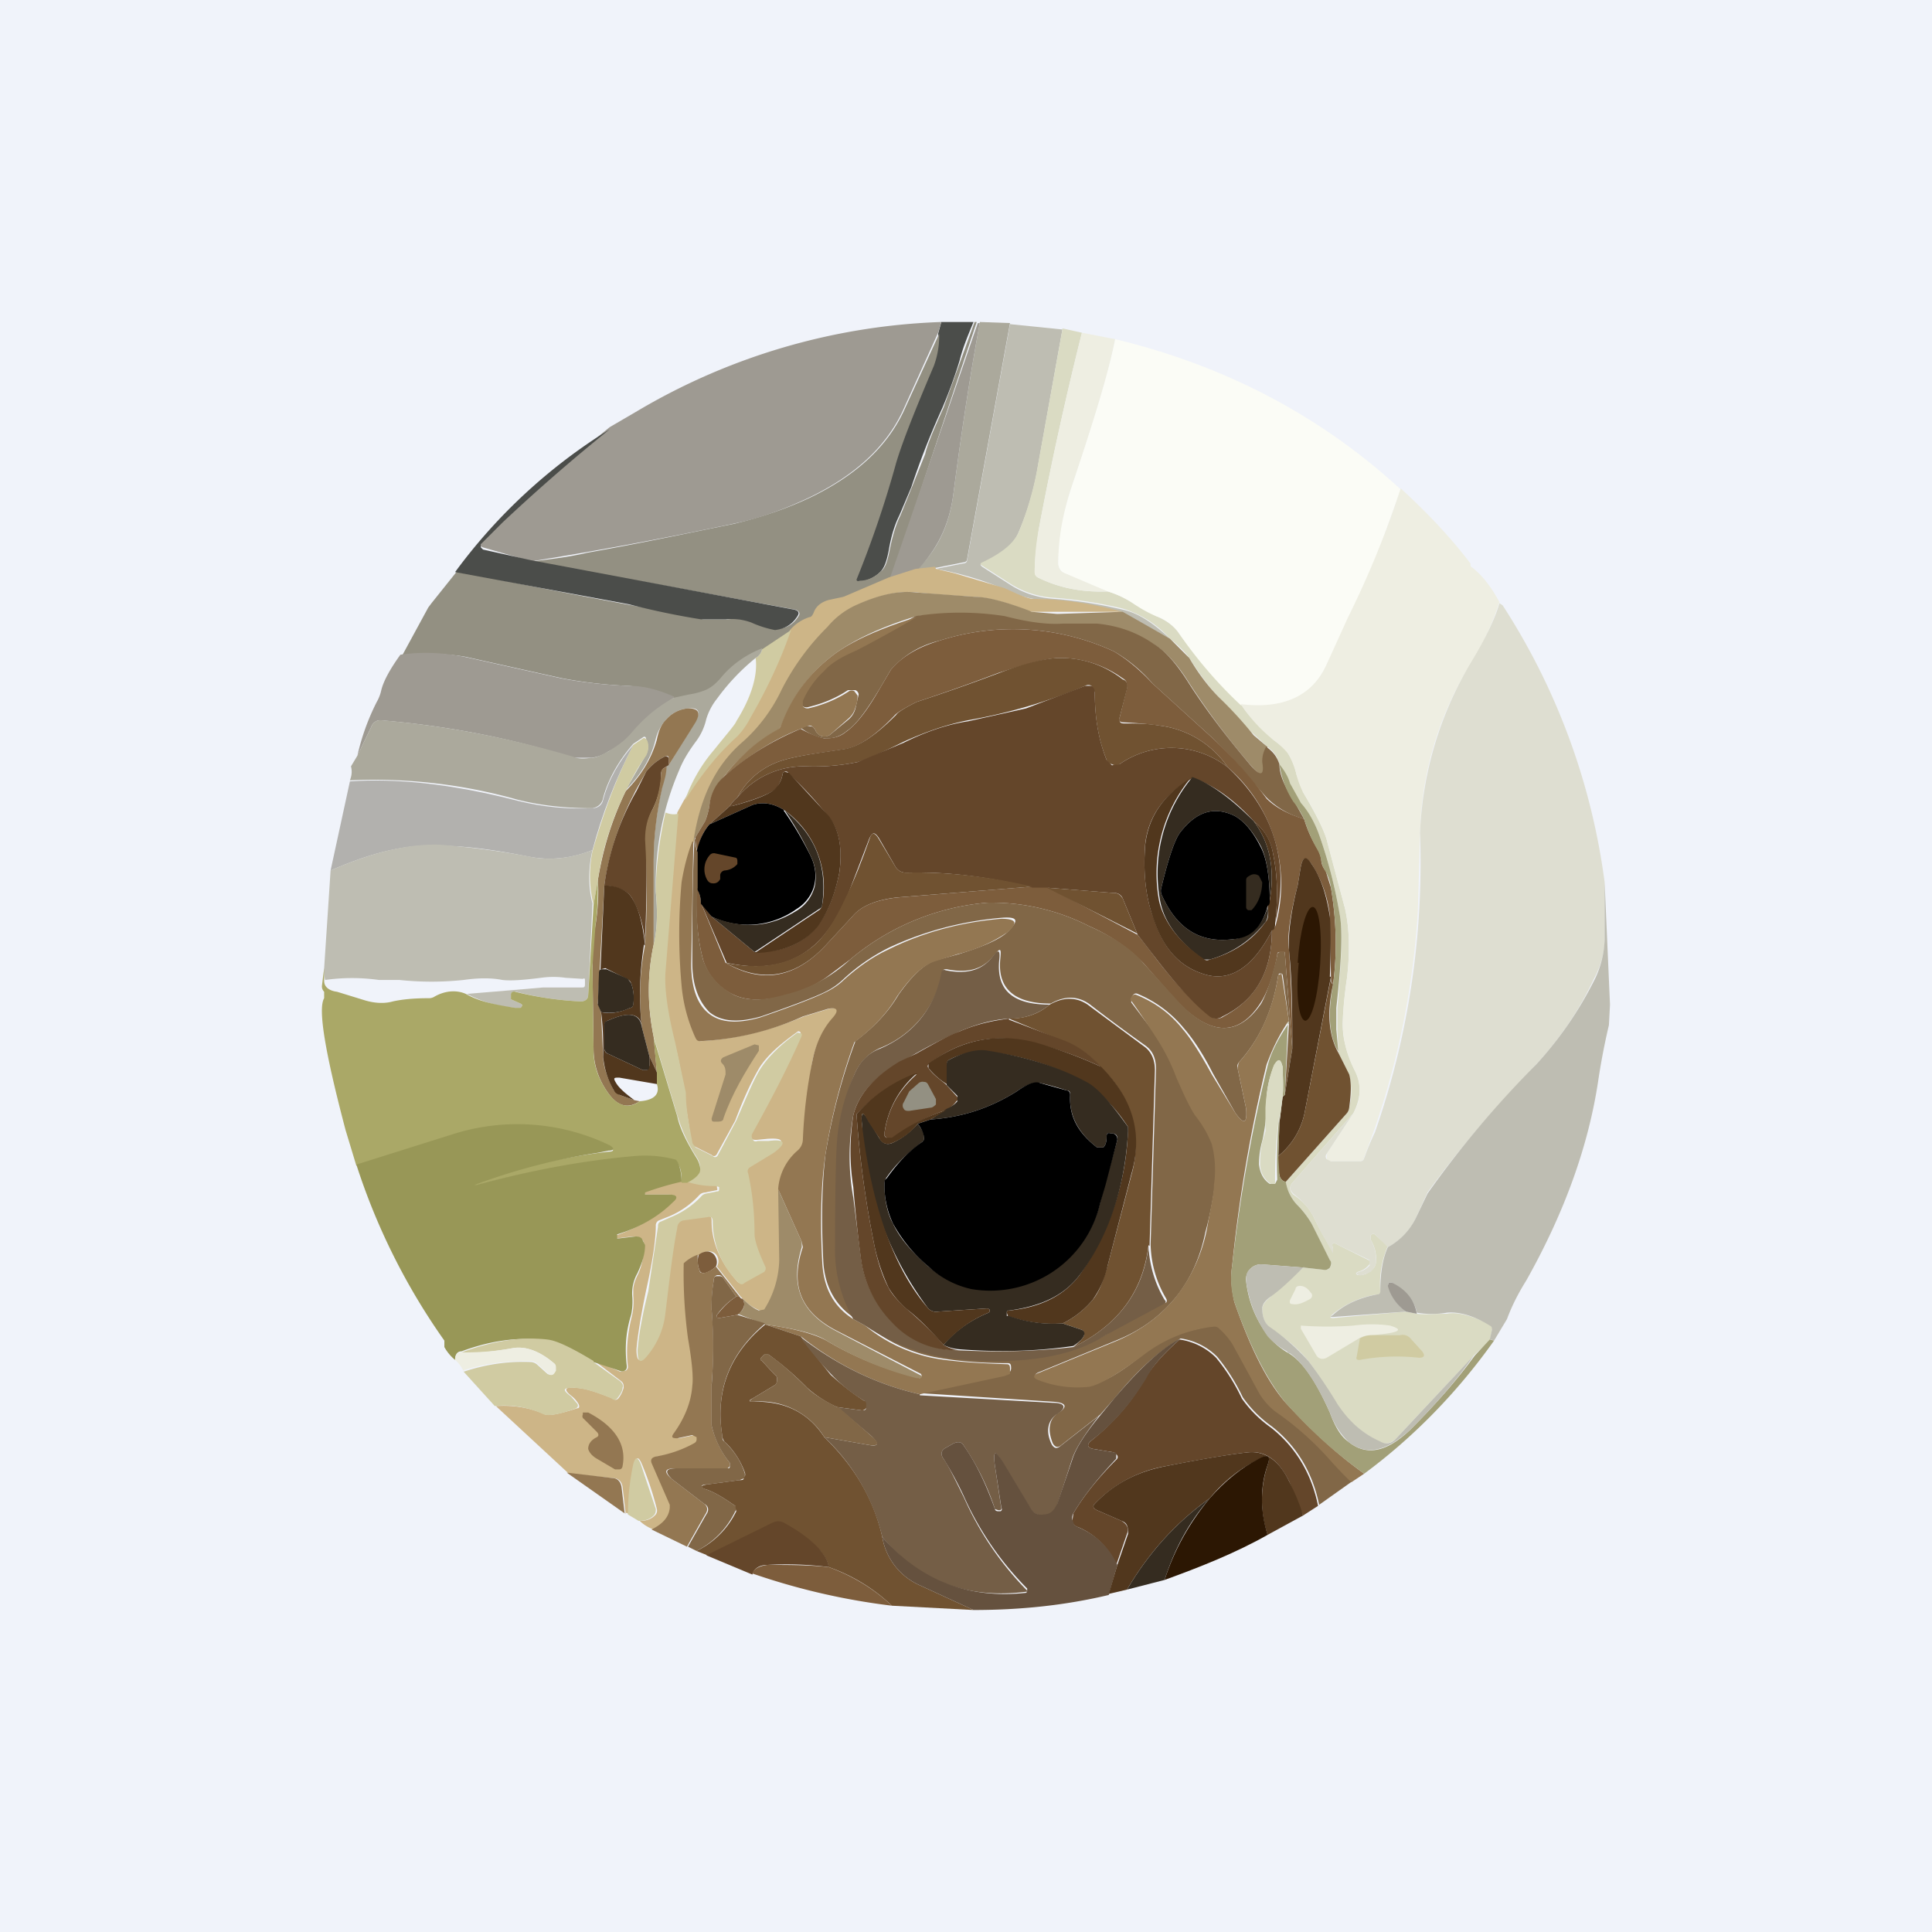 <!-- by TradingView --><svg width="18" height="18" viewBox="0 0 18 18" xmlns="http://www.w3.org/2000/svg"><path fill="#F0F3FA" d="M0 0h18v18H0z"/><path d="M9.07 3c-.05.12-.1.24-.13.36-.03.1-.08.25-.16.44a7.44 7.44 0 0 0-.29.74l-.11.26c-.05.1-.08.21-.1.33-.02.1-.04.16-.08.2a.32.32 0 0 1-.2.09c-.02 0-.03 0-.03-.02v-.03c.15-.37.27-.72.37-1.06.06-.2.18-.5.35-.9a.8.8 0 0 0 .05-.3L8.77 3h.3Z" fill="#4B4D4A"/><path d="m9.41 3.01-.4 2.2c0 .02-.02.03-.04.03l-.25.05-.18.02c.19-.18.3-.41.34-.69.07-.54.15-1.08.25-1.62l.28.01Z" fill="#ABA99C"/><path d="m8.77 3-.03.1-.33.73c-.16.34-.45.6-.86.8-.23.11-.47.2-.72.25a39.4 39.4 0 0 1-1.88.35L4.5 5.1l-.02-.01v-.03l.2-.2a17.03 17.03 0 0 1 1-.88l.24-.14A5.95 5.95 0 0 1 8.77 3Z" fill="#9E9A92"/><path d="M9.1 3 8.3 5.4a4.73 4.73 0 0 1-.56.2.18.18 0 0 0-.14.12c0 .02-.02.03-.04.04a.4.4 0 0 0-.18.11l-.27.18a.93.93 0 0 0-.38.27c-.05.06-.1.1-.15.12a.65.65 0 0 1-.15.04c-.06 0-.1.02-.14.03a1.1 1.1 0 0 0-.44-.12 4.27 4.27 0 0 1-.61-.07l-.9-.2a1.72 1.72 0 0 0-.6 0l.25-.46.03-.04.24-.3a68.4 68.4 0 0 0 1.96.38l.33.07h.23c.09-.01.17 0 .24.03l.2.06c.1 0 .17-.04.22-.12.02-.03 0-.05-.03-.06l-2.45-.45c.17-.02.34-.04.51-.08.56-.1 1.02-.2 1.37-.27.25-.06.49-.14.72-.25.41-.2.7-.46.86-.8l.33-.72a.8.8 0 0 1-.05.3c-.17.4-.29.7-.35.9a9.82 9.82 0 0 1-.37 1.09c0 .01.01.02.03.01.07 0 .14-.03.2-.09.04-.03.06-.1.08-.2.02-.1.05-.22.1-.32a90.11 90.11 0 0 0 .23-.57c.02-.09.08-.23.17-.43l.16-.44.13-.36h.04Z" fill="#939082"/><path d="M9.13 3c-.1.54-.18 1.08-.25 1.62-.04.28-.15.5-.34.7l-.25.07.82-2.38h.02Z" fill="#9E9A92"/><path d="M9.9 3.06 9.66 4.4c-.04.21-.1.4-.17.56-.05.12-.17.21-.34.3-.02 0-.02 0 0 .02l.25.16c.12.08.26.13.43.14a4 4 0 0 1 .63.1c.14.03.28.12.44.27l-.44-.24a3.75 3.75 0 0 0-.83-.13.97.97 0 0 1-.27-.09 3.02 3.02 0 0 0-.64-.19l.25-.05c.02 0 .04-.01.04-.03l.4-2.2.49.05Z" fill="#BEBDB2"/><path d="M10.08 3.1c-.13.52-.27 1.13-.4 1.82-.02.15-.04.29-.04.41 0 .02.01.04.03.05.2.1.42.14.65.13a.9.9 0 0 1 .25.12l.2.11c.1.04.16.09.2.14.2.27.4.5.6.69.02.04.07.1.15.18l.14.14c.08.06.13.1.14.13.03.04.06.11.08.2l.06.16c.13.22.21.38.23.48l.16.6c.04.17.05.39.02.65-.03.2-.04.36-.04.44 0 .12.03.25.11.42.07.13.06.26-.01.4l-.56.64c-.04.04-.04.08 0 .12.09.06.15.13.19.21a2.65 2.65 0 0 0 .18.32v-.03c-.02-.05 0-.06.05-.03l.28.14c.02 0 .02.03 0 .05a.2.2 0 0 1-.1.06c-.02.01-.02.02 0 .03.04 0 .07 0 .12-.04.03-.02.05-.05.05-.09a.34.34 0 0 0-.05-.2v-.04c.02-.02.03-.02.05 0l.11.1a.89.89 0 0 0-.07.42c0 .02 0 .03-.03.03a.86.86 0 0 0-.42.19c-.02.02-.02.03.01.03l.68-.06.1.02c.07.01.16 0 .28 0 .1-.02.24.02.4.1.02.02.03.03.02.05l-.02.1-.15.14-.73.78c-.05.04-.1.05-.15.02a.97.97 0 0 1-.4-.35 4.56 4.56 0 0 0-.26-.4c-.1-.12-.22-.22-.35-.3-.05-.04-.08-.1-.08-.18 0-.04.02-.07.08-.12l.3-.27.2.02c.02 0 .04 0 .05-.02a.06.06 0 0 0 0-.07 6.51 6.51 0 0 1-.17-.34.9.9 0 0 0-.14-.18.4.4 0 0 1-.1-.21l.57-.64a.1.1 0 0 0 .02-.05.61.61 0 0 0 0-.3l-.1-.21-.01-.21v-.21c.04-.44.05-.73.02-.88-.05-.29-.12-.54-.2-.76a1.1 1.1 0 0 0-.16-.27.78.78 0 0 1-.1-.18.75.75 0 0 0-.1-.18.27.27 0 0 0-.11-.16 6.1 6.1 0 0 0-.22-.2 3.81 3.81 0 0 0-.23-.26c-.08-.08-.17-.2-.28-.37-.02-.03-.08-.1-.18-.18a.98.98 0 0 0-.44-.28 4 4 0 0 0-.63-.1.85.85 0 0 1-.43-.14l-.25-.16c-.02-.01-.02-.02 0-.03.17-.08.29-.17.34-.28.07-.17.13-.36.17-.57l.24-1.33.18.04Z" fill="#DADBC3"/><path d="M10.39 3.16c-.06.31-.2.77-.4 1.36-.08.23-.12.47-.13.71 0 .06.02.1.07.11l.4.17c-.24.01-.46-.03-.66-.13a.05.05 0 0 1-.03-.05c0-.12.01-.26.04-.41.13-.69.27-1.3.4-1.82l.31.06Z" fill="#EEEEE2"/><path d="m13.05 4.56-.18.5a8.89 8.89 0 0 1-.51 1.13c-.13.3-.4.42-.8.38a4.1 4.1 0 0 1-.59-.69.45.45 0 0 0-.2-.14 1.12 1.12 0 0 1-.2-.11.9.9 0 0 0-.25-.12l-.4-.17a.1.1 0 0 1-.06-.1c0-.25.05-.48.13-.72.2-.6.34-1.05.4-1.36 1 .24 1.9.7 2.66 1.4Z" fill="#FBFCF6"/><path d="M5.68 4a17.03 17.03 0 0 0-1 .87l-.2.2v.03l.02.02.45.1 2.45.46c.04.01.05.03.03.06-.05.08-.12.12-.21.13A.97.97 0 0 1 7 5.8a.53.53 0 0 0-.24-.03h-.23a7.16 7.16 0 0 1-.67-.14l-1.62-.3A5.13 5.13 0 0 1 5.68 4Z" fill="#4B4D4A"/><path d="M13.7 5.25c0 .02 0 .03.02.04.1.08.18.19.25.32a2.71 2.71 0 0 1-.32.66 3.13 3.13 0 0 0-.42 1.5l-.02.71a7.61 7.61 0 0 1-.5 2.3c0 .03-.03.04-.05.04h-.26c-.02 0-.03 0-.04-.02v-.05l.25-.38a.41.41 0 0 0 .01-.4.96.96 0 0 1-.11-.42c0-.08.01-.23.04-.44.03-.26.02-.48-.02-.65l-.16-.6c-.02-.1-.1-.26-.23-.48a.76.76 0 0 1-.06-.16.76.76 0 0 0-.08-.2.78.78 0 0 0-.14-.13 1.42 1.42 0 0 1-.3-.33c.4.05.67-.08.8-.37l.2-.44a8.9 8.9 0 0 0 .49-1.2c.24.22.46.45.65.7Z" fill="#EEEEE2"/><path d="m8.72 5.3.17.04.47.14c.13.06.22.1.27.1.29 0 .57.05.83.12a935.56 935.56 0 0 1-.85 0H9.6c-.22-.09-.39-.13-.51-.14a9.5 9.5 0 0 1-.54-.04c-.16-.02-.35.02-.57.12a.75.75 0 0 0-.26.2l-.1.11c-.15.18-.27.35-.33.48a1.5 1.5 0 0 1-.37.5c-.24.2-.4.5-.45.9-.06.14-.1.27-.1.39-.03.3-.03.62 0 .97 0 .16.05.32.12.48 0 .02.02.03.04.03.33-.02.65-.1.96-.23l.23-.07c.09-.02.1 0 .05.08a.87.87 0 0 0-.2.4c-.04.24-.07.49-.08.73 0 .05-.02.08-.05.11-.1.1-.17.21-.18.36.01.3.02.53.01.66 0 .16-.05.3-.14.46-.01.01-.03.02-.05.01a.44.44 0 0 1-.15-.1l-.03-.03-.22-.28a.1.1 0 0 0 0-.1.08.08 0 0 0-.08-.04.14.14 0 0 0-.08.03.38.38 0 0 0-.13.08 4.49 4.49 0 0 0 .04.7c.04.23.05.38.04.44a.86.86 0 0 1-.17.44c-.03.04-.02.05.03.05l.14-.03c.02 0 .03 0 .03.02v.02c0 .02 0 .03-.02.04-.11.06-.23.1-.35.12-.04 0-.05.03-.04.06l.17.4v.02c-.01.09-.07.15-.17.2a.37.37 0 0 1-.13-.08c.07 0 .11-.02.14-.05a.06.06 0 0 0 .02-.06 2.9 2.9 0 0 0-.14-.42c-.03-.07-.05-.07-.07 0-.03.14-.05.3-.05.47-.02-.02-.03-.02-.03 0l-.03-.26c-.01-.05-.04-.08-.1-.08l-.4-.04-.68-.63c.15-.01.3.01.44.07.05.03.16 0 .32-.05.02 0 .02-.02.01-.04a.27.27 0 0 0-.06-.07c-.08-.06-.07-.09.02-.08.1 0 .21.04.36.1.02.02.04.01.05 0a.26.26 0 0 0 .05-.1c0-.03 0-.04-.02-.06l-.25-.19.24.1.05-.01a.04.04 0 0 0 .02-.04c-.02-.17 0-.32.04-.48a.6.6 0 0 0 .01-.18v-.05c0-.05.02-.1.05-.16A.65.65 0 0 0 6 11.6c0-.02 0-.04-.03-.06a.08.08 0 0 0-.06-.02 1.97 1.97 0 0 0-.17.02v-.03c.2-.07.38-.17.52-.31.05-.04.04-.07-.03-.07h-.22L6 11.1l.02-.02.32-.08h.05c.1.03.18.04.27.04l.02.01v.02c.01.01 0 .02-.01.02l-.1.02a.08.08 0 0 0-.06.03.8.8 0 0 1-.27.19l-.1.04a.05.05 0 0 0-.03.05c0 .13-.03.33-.09.6-.05.24-.08.43-.09.55 0 .12.03.13.1.04.09-.1.14-.24.16-.4l.1-.78c.01-.04.04-.06.07-.07l.22-.03c.04 0 .05 0 .05.05 0 .19.08.38.24.56.02.02.04.02.06 0l.18-.1c.02 0 .02-.03.01-.05a.87.87 0 0 1-.1-.3c0-.2-.02-.4-.07-.57 0-.02 0-.04.02-.05l.23-.14c.12-.1.1-.13-.05-.12l-.1.01c-.03 0-.04 0-.05-.02a.05.05 0 0 1 0-.05 9.35 9.35 0 0 0 .46-.93c-.01-.01-.02-.02-.04 0-.14.1-.26.2-.34.32-.06.1-.14.26-.23.5l-.17.31c-.01.02-.03.03-.05.01l-.16-.08a.07.07 0 0 1-.03-.05l-.07-.46a3.3 3.3 0 0 0-.09-.47c-.07-.28-.1-.5-.1-.65l.13-1.48.06-.11c.14-.23.3-.43.49-.61a6.25 6.25 0 0 0 .5-.98.4.4 0 0 1 .18-.12c.02 0 .03-.02.04-.04.02-.06.07-.1.14-.12l.14-.03.42-.18.25-.08.18-.02Z" fill="#CDB587"/><path d="m10.46 5.7.44.25.18.18c.1.17.2.29.28.37a3.81 3.81 0 0 1 .32.35l.13.11a.32.32 0 0 0-.04.15c.02.12-.01.14-.1.04a7.12 7.12 0 0 1-.6-.8c-.1-.16-.21-.28-.31-.34a1.24 1.24 0 0 0-.85-.18 2.11 2.11 0 0 1-.63-.09c-.15-.03-.4-.03-.74 0-.33.1-.58.22-.76.35-.23.17-.4.4-.5.67l-.03.04c-.2.11-.37.26-.51.44a.48.48 0 0 0-.13.26.66.66 0 0 1-.04.15l-.09.15-.02.04c.06-.4.2-.7.45-.92.15-.13.28-.3.37-.49a2.27 2.27 0 0 1 .43-.59.75.75 0 0 1 .26-.2c.22-.1.4-.14.57-.12l.54.04c.12 0 .3.05.51.13l.02.01.24.02.61-.02Z" fill="#9E8B69"/><path d="m13.97 5.62.03.02a6.23 6.23 0 0 1 .95 2.58v.53c0 .13-.04.26-.1.37-.14.3-.32.56-.54.8a125.55 125.55 0 0 0-.36.39 9.4 9.4 0 0 0-.65.8l-.11.24a.58.58 0 0 1-.26.27l-.11-.11c-.02-.02-.03-.02-.05 0v.04c.03.05.05.11.05.2 0 .04-.02.07-.05.1-.05.02-.09.04-.11.03-.03-.01-.03-.02 0-.03a.2.2 0 0 0 .1-.06v-.05l-.29-.14c-.05-.03-.07-.02-.05.03v.03c0 .02 0 .02-.01 0l-.09-.16a2.65 2.65 0 0 1-.08-.16.66.66 0 0 0-.18-.21c-.05-.04-.05-.08-.01-.12l.56-.64-.25.38a.04.04 0 0 0 0 .05l.04.02h.26c.02 0 .04 0 .05-.03a2.46 2.46 0 0 1 .1-.24 7.61 7.61 0 0 0 .42-2.79 3.36 3.36 0 0 1 .47-1.58c.14-.23.23-.42.27-.56Z" fill="#DEDED1"/><path d="M11.8 6.96c.07.05.1.1.12.16 0 .1.05.21.14.35l.09.16a.77.77 0 0 1-.35-.2l-.15-.17a4.08 4.08 0 0 0-.36-.39l-.55-.5a1.4 1.4 0 0 0-.36-.3 2.24 2.24 0 0 0-1.63-.1.86.86 0 0 0-.45.27l-.1.17c-.12.2-.22.34-.31.4a.29.29 0 0 1-.21.07.51.51 0 0 1-.22-.1l.05-.02.06.01a.1.1 0 0 1 .03.04c.01.02.03.04.06.05.03 0 .06 0 .08-.02l.17-.14a.2.2 0 0 0 .06-.1L8 6.47a.05.05 0 0 0-.03-.04H7.9c-.12.08-.25.13-.38.16-.02 0-.03 0-.05-.02a.05.05 0 0 1 0-.05.83.83 0 0 1 .2-.28c.06-.07.16-.13.3-.2a11.87 11.87 0 0 0 .56-.3 2.71 2.71 0 0 1 .83 0c.23.06.41.08.54.07h.32c.2.02.37.08.53.19.1.06.2.17.31.34.17.27.38.54.6.8.09.1.12.08.1-.04 0-.03 0-.08.04-.15Z" fill="#816747"/><path d="M8.54 5.75a11.9 11.9 0 0 1-.56.31c-.14.06-.24.12-.3.19a.83.83 0 0 0-.2.28v.05c.02.02.03.02.05.02.13-.03.26-.08.38-.16a.05.05 0 0 1 .05 0l.03.04c0 .02 0 .06-.02.11a.2.2 0 0 1-.06.1l-.17.15a.09.09 0 0 1-.08.02.09.09 0 0 1-.06-.05.1.1 0 0 0-.03-.04.05.05 0 0 0-.06 0l-.05.02c-.26.1-.5.26-.72.45.14-.18.3-.33.5-.44a.08.08 0 0 0 .04-.05c.1-.27.27-.49.5-.66.18-.13.44-.24.76-.34Z" fill="#937752"/><path d="M12.15 7.63c.03.1.07.19.12.27a.3.3 0 0 1 .04.11c0 .04.02.08.04.1l.05.16c.05.3.06.6.02.9-.01-.01-.02-.03-.02-.07l-.01-.57a1.12 1.12 0 0 0-.17-.48c-.05-.07-.08-.07-.1.02l-.03.18c-.07.27-.1.48-.08.6.02.31.03.61.03.92l-.07-.9h-.04c-.02 0-.03 0-.03.03-.04.21-.1.36-.16.45-.21.32-.48.3-.8-.05l-.29-.33a1.6 1.6 0 0 0-.5-.34 2 2 0 0 0-.95-.22 2.28 2.28 0 0 0-1.28.53l-.2.15c-.12.09-.26.15-.42.19-.2.05-.35.04-.46-.01a.53.53 0 0 1-.29-.33c-.05-.19-.07-.4-.06-.67.03.05.04.1.04.14l.23.56c.34.2.65.14.93-.16l.25-.27c.08-.1.23-.16.44-.18l1.24-.1h.13l.85.45a9 9 0 0 1 .17.22c.2.26.37.43.5.53a.1.1 0 0 0 .13.01c.3-.16.45-.42.45-.8a.11.11 0 0 0 .04-.07 1.44 1.44 0 0 0-.45-1.45.9.9 0 0 0-.64-.39 3.77 3.77 0 0 0-.33-.03c-.03 0-.05-.01-.04-.04l.07-.28c0-.04 0-.07-.04-.09a1 1 0 0 0-.58-.19c-.12 0-.3.05-.58.14a18.3 18.3 0 0 1-.76.27c-.12.06-.18.1-.2.12-.18.19-.34.3-.47.32l-.2.03c-.21.03-.36.06-.45.1a.7.7 0 0 0-.35.32.3.3 0 0 0-.07.08l-.19.17a.46.46 0 0 0-.11.26.45.45 0 0 1-.02-.14l.09-.15a.66.66 0 0 0 .04-.15c.01-.1.06-.2.13-.26.22-.2.46-.34.72-.45.07.04.14.07.22.09.07 0 .14-.01.2-.06.1-.07.2-.2.32-.41l.1-.17c.1-.12.25-.21.45-.27a2.24 2.24 0 0 1 1.63.1c.1.06.22.15.36.3l.55.5a4.08 4.08 0 0 1 .51.57c.07.07.18.14.35.19Z" fill="#7D5D3C"/><path d="M7.37 5.87c-.1.29-.23.56-.38.82a.73.73 0 0 1-.12.17c-.2.18-.35.38-.49.6.06-.17.15-.33.27-.47.12-.15.2-.24.21-.27.15-.24.2-.44.18-.59a.12.12 0 0 0 .06-.08l.27-.18Z" fill="#D0CBA2"/><path d="M6.28 6.5c-.15.1-.28.2-.39.33a.71.71 0 0 1-.16.14L5.67 7a.35.35 0 0 1-.16.06h-.17c-.6-.19-1.2-.3-1.8-.35a.09.09 0 0 0-.08.06l-.13.27a2.13 2.13 0 0 1 .18-.5.38.38 0 0 0 .04-.1c.02-.09.08-.2.18-.34.2-.03.4-.02.6.02l.9.2a4.27 4.27 0 0 0 .63.07c.15 0 .28.04.42.1Z" fill="#9E9A92"/><path d="M7.1 6.05a.12.12 0 0 1-.06.08 2 2 0 0 0-.36.38.57.57 0 0 0-.1.19.55.55 0 0 1-.09.2c-.06.08-.12.17-.16.27a2.68 2.68 0 0 0-.22 1.14c.02.21.01.37-.02.5V8c0-.22.03-.45.08-.67l.04-.2c.01-.01.02-.02.02 0l.25-.41c.05-.09.03-.13-.07-.12a.3.3 0 0 0-.2.1.43.43 0 0 0-.1.18c-.04.18-.14.34-.28.48l.19-.33a.15.15 0 0 0 0-.14c0-.03-.02-.03-.03-.02l-.09.06c-.13.15-.23.32-.28.5-.01.06-.05.09-.1.1-.23 0-.46-.02-.7-.08a4.91 4.91 0 0 0-1.56-.18c.02-.05.02-.09.01-.13l.06-.1.13-.27a.09.09 0 0 1 .09-.06c.59.05 1.18.16 1.79.34.04.02.1.02.17.01.05 0 .1-.03.16-.06l.06-.04a.7.7 0 0 0 .16-.14c.11-.13.24-.24.39-.32l.14-.03a.65.65 0 0 0 .15-.04c.05-.02.1-.06.15-.12.1-.12.23-.21.38-.27Z" fill="#ABA99C"/><path d="M11.44 7.15a.85.85 0 0 0-1.01-.03.07.07 0 0 1-.07 0 .07.07 0 0 1-.05-.04c-.08-.2-.11-.4-.11-.63l-.03-.06a.06.06 0 0 0-.06 0 5.01 5.01 0 0 1-1.09.32c-.2.04-.4.11-.6.2-.22.11-.36.17-.43.19a2 2 0 0 1-.48.04.8.8 0 0 0-.64.29.7.7 0 0 1 .35-.32c.09-.04.24-.07.44-.1l.2-.03c.14-.02.3-.13.49-.32.01-.02.07-.06.19-.12a18.31 18.31 0 0 0 .77-.27c.26-.1.45-.14.57-.14.2 0 .4.06.58.2.04.01.05.05.04.09l-.07.27c0 .03 0 .05.04.05.1 0 .22 0 .33.02a.9.9 0 0 1 .64.39Z" fill="#705231"/><path d="M11.44 7.15c.43.4.58.89.44 1.45.03-.25.02-.46-.02-.65a.49.49 0 0 0-.18-.3c-.2-.22-.4-.35-.57-.4-.27.15-.41.36-.44.61-.02.25 0 .5.08.7.09.28.24.44.45.51.25.09.47-.05.65-.4 0 .38-.15.65-.46.8a.1.1 0 0 1-.12 0c-.13-.1-.3-.28-.5-.54l-.17-.22-.14-.34a.08.08 0 0 0-.08-.05l-.63-.05h-.13c-.4-.1-.79-.15-1.18-.14a.11.11 0 0 1-.1-.06l-.15-.26c-.04-.06-.06-.06-.09 0l-.21.55c-.1.22-.21.37-.32.46-.21.18-.48.22-.8.15l-.24-.56.1.13.4.33c.27 0 .46-.08.59-.25.1-.13.16-.3.2-.49.03-.22 0-.4-.1-.52a3.5 3.5 0 0 0-.37-.4.03.03 0 0 0-.04-.02.03.03 0 0 0-.02.03c-.01.05-.03.08-.05.12-.05.05-.2.11-.42.17H6.8a.3.3 0 0 1 .07-.08.8.8 0 0 1 .64-.29 2 2 0 0 0 .48-.04l.43-.18c.2-.1.4-.17.6-.2l.54-.12.55-.21h.06c.02.02.03.03.03.06 0 .22.03.43.11.63l.05.05.07-.01a.85.85 0 0 1 1.01.03Z" fill="#64462A"/><path d="M6.23 7.14v-.08c0-.02-.02-.02-.04-.01a.5.5 0 0 0-.17.14l-.1.18-.05.1c-.12.25-.2.51-.24.78l-.06 1.1.03.08.02.42c0 .07.03.18.1.31l.05.04.14.05.05.01c-.12.08-.22.04-.31-.1a.7.7 0 0 1-.12-.38l-.01-.77c0-.1 0-.23.03-.4.02-.14.03-.28.02-.41.05-.3.13-.56.26-.83.14-.14.24-.3.29-.48.02-.1.05-.15.09-.19a.3.3 0 0 1 .2-.1c.1 0 .12.04.07.13l-.25.4Z" fill="#937752"/><path d="M5.83 7.37a2.8 2.8 0 0 0-.26.83l-.04.23a1.13 1.13 0 0 1-.01-.5c.1-.35.22-.68.38-.99l.09-.06c.01-.01.03 0 .04.02.02.05.01.1-.01.14-.1.14-.15.25-.19.33Z" fill="#D0CBA2"/><path d="M5.9 6.94c-.16.31-.29.64-.38.98-.2.08-.4.1-.6.06-.3-.06-.58-.1-.82-.1-.3-.02-.63.06-1.02.23l.18-.83c.42-.03.94.02 1.56.18.24.06.47.08.7.07.05 0 .09-.03.1-.08.05-.19.15-.36.28-.51Z" fill="#B2B1AE"/><path d="M6.23 7.14c0-.02 0-.01-.02 0l-.03.02a.06.06 0 0 0-.02.05c0 .12-.03.23-.08.33a.55.55 0 0 0-.06.28c.01.33 0 .66-.01.98a.98.98 0 0 0-.12-.43c-.04-.07-.13-.11-.26-.12a2.42 2.42 0 0 1 .3-.88l.09-.18a.5.5 0 0 1 .17-.14c.02-.01.03 0 .04.01v.08Z" fill="#64462A"/><path d="M12.47 9.8c-.09-.15-.1-.36-.05-.63.04-.3.03-.6-.02-.9a.42.42 0 0 0-.05-.15.25.25 0 0 1-.04-.1.3.3 0 0 0-.04-.11 1.36 1.36 0 0 1-.12-.28c-.02-.04-.05-.1-.1-.16a.86.86 0 0 1-.13-.35c.04.05.08.11.1.18l.1.18c.07.08.12.17.16.27.08.22.15.47.2.76.03.15.02.44-.03.88v.2l.02.22Z" fill="#A2A078"/><path d="M6.21 7.14c0 .07-.02.13-.04.2-.05.22-.08.45-.08.68v.78c-.06.28-.06.57 0 .86l.03.33-.07-.15-.07-.27c-.03-.26-.02-.52.03-.77.02-.32.02-.65 0-.98 0-.1.02-.2.07-.28.05-.1.07-.21.08-.33 0-.02 0-.04.02-.05l.03-.02Z" fill="#937752"/><path d="m7.03 8.88.6-.4a.07.07 0 0 0 .03-.05.88.88 0 0 0-.35-.88c-.11-.07-.21-.08-.3-.05l-.4.18.19-.17h.02c.23-.06.37-.12.41-.17a.25.25 0 0 0 .06-.12c0-.01 0-.02.02-.03l.04.01.37.4c.1.13.13.3.1.53-.04.2-.1.36-.2.5-.13.16-.32.24-.59.25Z" fill="#51371D"/><path d="M11.68 7.65c.15.2.2.44.15.74 0-.22-.03-.39-.08-.5-.08-.15-.16-.24-.25-.29-.19-.09-.35-.04-.5.15-.05.06-.11.23-.18.52a.1.1 0 0 0 0 .06c.14.32.36.46.67.42.16-.02.27-.12.32-.3.01.06 0 .11-.02.14a.99.99 0 0 1-.52.35h-.06c-.22-.16-.36-.34-.4-.54a1.4 1.4 0 0 1 .3-1.16c.17.06.36.2.57.41Z" fill="#352C20"/><path d="M11.1 7.24a1.4 1.4 0 0 0-.3 1.16c.05.2.19.38.41.53.02.02.04.02.06.01.22-.06.4-.18.52-.35.03-.03.03-.08.02-.15a.08.08 0 0 0 .02-.05c.05-.3 0-.54-.15-.74.1.08.16.18.18.3.04.19.05.4.02.65 0 .03 0 .06-.03.07-.18.35-.4.49-.65.4-.21-.07-.36-.23-.45-.5-.08-.22-.1-.45-.08-.7.03-.26.17-.47.44-.63Z" fill="#51371D"/><path d="M7.3 7.55c.1.14.18.28.25.42.05.1.06.2.03.3a.37.37 0 0 1-.16.2.78.78 0 0 1-.79.07l-.1-.12c0-.05-.01-.1-.04-.14v-.34c.02-.1.06-.19.12-.26l.4-.18c.09-.03.19-.02.3.05Z"/><path d="m7.03 8.87-.4-.33c.29.12.55.1.8-.06a.37.37 0 0 0 .16-.22.43.43 0 0 0-.04-.29 2.92 2.92 0 0 0-.24-.42c.29.23.4.52.35.88 0 .02-.01.03-.03.04l-.6.4Z" fill="#352C20"/><path d="M6.2 7.57c.05.02.09.02.12.01L6.2 9.06c-.01.15.02.37.09.65l.1.47c0 .15.03.3.06.46 0 .02.02.03.03.05l.16.08c.02.02.04.01.05-.01l.17-.32c.1-.23.17-.4.23-.49.08-.12.2-.23.34-.33l.04.01v.02c-.14.32-.3.62-.46.91a.05.05 0 0 0 0 .05c.01.02.02.03.05.02h.1c.16-.02.17.02.05.11l-.23.14c-.01.01-.02.03-.01.05.04.18.06.37.06.57 0 .05.03.15.1.3.01.02 0 .04-.01.05l-.18.1c-.02.02-.04.02-.06 0a.8.8 0 0 1-.24-.57c0-.03-.01-.05-.05-.04l-.22.03a.07.07 0 0 0-.06.07c-.04.2-.07.46-.11.79a.74.74 0 0 1-.16.39c-.07.09-.1.08-.1-.04.01-.13.04-.31.1-.55l.09-.6c0-.02 0-.04.03-.05l.09-.04a.8.8 0 0 0 .28-.19.08.08 0 0 1 .05-.03l.1-.02c.01 0 .02 0 .02-.02v-.02l-.03-.01a.8.8 0 0 1-.27-.04c.06-.03.1-.06.12-.1.01-.04 0-.08-.03-.13a1.5 1.5 0 0 1-.18-.39l-.22-.73c-.06-.3-.06-.58 0-.86.03-.12.04-.28.02-.5 0-.17.02-.42.09-.73Z" fill="#D0CBA2"/><path d="M11.83 8.4c0 .01 0 .03-.02.04-.05.2-.16.3-.32.31-.31.04-.53-.1-.67-.42a.1.1 0 0 1 0-.06c.07-.29.13-.46.18-.52.15-.19.31-.24.5-.15.09.05.17.14.25.3.05.1.08.27.08.5Z"/><path d="m9.62 8.26-1.25.1c-.2.02-.35.08-.43.18l-.25.27c-.28.3-.59.35-.93.16.33.07.6.02.81-.15.11-.09.21-.24.31-.46.08-.16.15-.34.22-.54.02-.07.05-.07.09 0l.15.25c.02.04.06.06.1.06.4-.01.79.04 1.18.13Z" fill="#705231"/><path d="M6.48 7.8c0 .05 0 .1.02.14v.33c-.02.26 0 .48.05.67.05.14.14.25.29.33.11.05.26.06.46 0a1.35 1.35 0 0 0 .62-.33 2.28 2.28 0 0 1 1.28-.53 2 2 0 0 1 .95.22c.23.1.4.22.5.34l.3.33c.31.35.58.37.8.05.05-.09.1-.24.15-.45 0-.02.01-.03.03-.03h.04l.07.9-.07.43.04-.68-.06-.44-.01-.01h-.02l-.01.01c-.05.33-.17.6-.37.82a.06.06 0 0 0-.01.05l.08.38c.01.14-.02.15-.1.04L11.3 10c-.1-.2-.2-.34-.27-.42a1.1 1.1 0 0 0-.43-.32c-.02-.01-.04 0-.05.02l-.01.02v.04l.25.33c.05.07.11.2.18.36.07.17.13.29.18.36a1 1 0 0 1 .15.26c.03.11.04.24.02.38a3.28 3.28 0 0 1-.09.45c-.05.25-.15.45-.27.6-.13.16-.3.3-.54.4l-.73.3c-.06.02-.06.05 0 .07a1 1 0 0 0 .47.05c.1-.01.27-.1.5-.29l.1-.07c.13-.09.31-.15.56-.19.02 0 .04 0 .05.02.06.05.1.1.12.14l.24.44c.04.07.1.13.16.19l.25.2.25.24.21.22-.31.22c-.06-.3-.21-.55-.44-.73-.14-.1-.22-.2-.27-.27l-.02-.04a1.8 1.8 0 0 0-.22-.34.6.6 0 0 0-.34-.17c-.18.1-.38.27-.61.55l-.14.16-.37.29c-.03.02-.05.01-.07-.02-.05-.12-.04-.22.04-.28.1-.06.09-.1-.03-.11l-1.24-.08a591.39 591.39 0 0 1 .83-.2.06.06 0 0 0 .01-.04c0-.03-.01-.04-.03-.04-.32 0-.55-.03-.7-.06a1.42 1.42 0 0 1-.62-.3c.28.19.6.3.93.32.56.04 1-.04 1.31-.23.15-.1.33-.19.54-.29.02 0 .03-.02.01-.05a1.03 1.03 0 0 1-.14-.5l.05-1.63c0-.1-.03-.17-.1-.22a16.4 16.4 0 0 1-.5-.37c-.11-.09-.24-.1-.38-.02-.34 0-.5-.14-.47-.42.01-.1 0-.1-.06-.03-.1.13-.24.17-.44.13-.02 0-.03 0-.04.02a.94.94 0 0 1-.57.71.45.45 0 0 0-.24.23c-.08.18-.14.39-.16.62-.01.1-.02.42-.02.99 0 .27.06.5.17.68-.18-.12-.28-.3-.29-.54-.02-.39-.01-.72.02-.98a5.7 5.7 0 0 1 .28-1.06c.16-.12.3-.26.4-.43.12-.17.23-.28.34-.32l.22-.06c.23-.07.39-.14.46-.21.1-.1.1-.14-.05-.13-.36.03-.72.12-1.06.28a1.8 1.8 0 0 0-.43.3.66.66 0 0 1-.16.11c-.1.05-.31.13-.6.23-.21.06-.37.05-.48-.04-.1-.1-.16-.25-.16-.46 0-.38 0-.76.02-1.14l.02-.04Z" fill="#816747"/><path d="m6.46 7.84-.02 1.14c0 .21.05.37.16.46.11.09.27.1.48.04.29-.1.5-.18.6-.23a.66.66 0 0 0 .16-.1c.15-.14.3-.24.43-.3.34-.17.7-.26 1.06-.29.14 0 .16.04.05.13a1.4 1.4 0 0 1-.46.2l-.22.07c-.11.04-.22.15-.34.32-.1.17-.24.31-.4.43a5.7 5.7 0 0 0-.27 1.05c-.04.27-.05.6-.03.99.01.24.1.42.29.54l.11.06c.18.15.39.25.62.3.15.03.38.05.7.06.02 0 .03.01.03.04v.05l-.05.02-.79.17c-.4-.09-.77-.27-1.11-.54l-.33-.11c.3.04.48.1.57.15a3.1 3.1 0 0 0 .87.35l.02-.02-.01-.02-.8-.41c-.32-.17-.42-.42-.3-.77l-.01-.05-.22-.49a.52.52 0 0 1 .18-.36.14.14 0 0 0 .05-.1c.01-.25.04-.5.09-.74.03-.15.09-.29.19-.4.06-.07.04-.1-.05-.08l-.23.07a2.6 2.6 0 0 1-.96.23c-.02 0-.03-.01-.04-.03a1.48 1.48 0 0 1-.13-.49 5.31 5.31 0 0 1 0-.96c.02-.12.05-.25.1-.38Z" fill="#937752"/><path d="M5.52 7.92c-.04.17-.04.34 0 .5l-.04.85c0 .04-.03.06-.07.06-.21-.01-.41-.04-.6-.09-.02 0-.04 0-.05.02v.05l.09.04c.02.01.02.02 0 .04H4.8a1.18 1.18 0 0 1-.45-.13l.36-.03.35-.03h.36c.02 0 .03 0 .03-.03v-.03c0-.02 0-.03-.02-.02l-.16-.01a.81.81 0 0 0-.23 0c-.16.02-.28.03-.36.02-.1-.02-.22-.02-.36 0a2.85 2.85 0 0 1-.6 0h-.19a1.8 1.8 0 0 0-.5 0 .3.3 0 0 1-.01-.11l.06-.91c.39-.17.72-.25 1.02-.24.24.02.51.05.83.11.18.04.38.02.59-.06Z" fill="#BEBDB2"/><path d="M6.71 8.15v.04c-.01.02-.03.04-.06.04-.02 0-.04 0-.06-.03a.2.2 0 0 1 .02-.23.05.05 0 0 1 .05-.02l.19.04c.01 0 .02.01.02.03v.03a.17.17 0 0 1-.12.06.05.05 0 0 0-.04.04Z" fill="#64462A"/><path d="m12.4 9.1-.24 1.24a.7.7 0 0 1-.25.43l.01-.31.03-.24.02-.02.07-.43c0-.3 0-.61-.03-.91-.01-.13.01-.34.08-.61l.03-.18c.02-.09.05-.1.1-.02.09.13.14.3.17.49.01.11.01.3 0 .56Z" fill="#51371D"/><path d="M11.76 8.21c0 .1-.03.2-.1.27h-.03a.03.03 0 0 1-.02-.03V8.2c0-.02.01-.03.03-.04.03-.02.06-.02.09 0l.03.06Z" fill="#352C20"/><path d="M6 8.8c-.04.26-.05.51-.02.77-.01-.13-.12-.15-.32-.06a.05.05 0 0 0-.03.04v.21c0 .03.01.05.04.06l.32.15h.04l.02-.04v-.09l.07.15v.11l-.35-.06c-.05 0-.06 0-.03.05s.09.1.17.16l-.14-.05a.08.08 0 0 1-.05-.04.75.75 0 0 1-.1-.31c0-.14 0-.28-.02-.42.09.02.18 0 .27-.04.02 0 .03-.02.03-.04a.4.4 0 0 0-.02-.19.07.07 0 0 0-.04-.04l-.2-.1-.04.01a.05.05 0 0 0-.02.04v.29l.05-1.11c.13 0 .22.05.26.12.07.11.1.26.12.44Z" fill="#51371D"/><path d="M5.57 8.2c0 .13 0 .27-.02.4l-.03.4.01.78c0 .14.04.26.12.38.09.14.2.18.31.1.14-.01.19-.07.16-.16V10l-.03-.33.22.73c.02.1.08.23.18.39.03.05.04.1.03.13-.02.04-.06.07-.12.1h-.05c0-.06 0-.12-.03-.17a.06.06 0 0 0-.04-.04 1.06 1.06 0 0 0-.36-.03 8.57 8.57 0 0 0-1.5.27c-.02-.01-.02-.02 0-.03a5.8 5.8 0 0 1 1.25-.29c.05 0 .06-.02 0-.05a1.98 1.98 0 0 0-1.47-.1l-.88.28-.1-.33c-.19-.72-.26-1.13-.2-1.23v-.06A.07.07 0 0 1 3 9.18l.02-.16v.12c0 .05.04.09.12.1l.26.08c.1.03.19.03.26.01.09-.02.2-.03.33-.03a.1.1 0 0 0 .05-.01c.1-.06.21-.07.3-.03.12.07.27.1.46.13h.05c.02-.02.02-.03 0-.04l-.09-.04v-.05a.03.03 0 0 1 .04-.02c.2.05.4.08.61.09.04 0 .07-.02.07-.06l.05-.84.04-.23Z" fill="#AAA867"/><path d="m15 9.36-.01.19a6.3 6.3 0 0 0-.1.52c-.09.6-.31 1.22-.67 1.86-.1.16-.15.28-.18.36l-.12.2a.11.11 0 0 0-.04-.01l.02-.09c0-.02 0-.03-.02-.04-.16-.1-.3-.13-.4-.12a.85.85 0 0 1-.28 0c-.02-.11-.1-.2-.23-.28h-.03a.03.03 0 0 0 0 .03c.02.1.07.17.16.24l-.68.05c-.03 0-.03 0 0-.02.11-.1.25-.16.41-.19.02 0 .03-.01.03-.03 0-.16.02-.3.07-.41.11-.06.2-.15.26-.27l.11-.23a9.4 9.4 0 0 1 1.01-1.2c.22-.24.4-.5.55-.8a.91.91 0 0 0 .09-.37v-.53L15 9.36Z" fill="#BEBDB2"/><path d="m10.6 8.7-.85-.43.63.05c.04 0 .06.02.08.05l.14.34Z" fill="#705231"/><path d="M12.1 8.97c-.03.3 0 .53.06.54.06 0 .12-.23.14-.53.02-.29-.01-.53-.07-.53-.06 0-.12.23-.14.52Z" fill="#2C1703"/><path d="M9.78 9.36a.57.57 0 0 1-.38.13c-.15.01-.3.05-.46.12a4.32 4.32 0 0 0-.55.29c-.24.13-.39.29-.44.49a2.16 2.16 0 0 0 0 .77l.07.55c.03.24.13.44.3.6a.8.8 0 0 0 .6.27c.38.02.74.01 1.08-.03.41-.2.65-.51.7-.94.01.18.06.35.15.5.02.02.01.03-.01.04l-.54.29c-.31.2-.75.27-1.3.23a1.88 1.88 0 0 1-.94-.32l-.11-.06a1.3 1.3 0 0 1-.17-.68c0-.56.01-.9.02-1 .02-.22.08-.43.16-.6.05-.12.13-.2.24-.24.3-.13.5-.36.57-.7 0-.03.02-.04.04-.03.2.04.34 0 .44-.13.05-.07.07-.06.06.03-.03.29.13.42.47.42Z" fill="#745E46"/><path d="m5.6 9.43-.03-.07.01-.29c0-.01 0-.03.02-.04h.05l.2.09.03.04a.4.4 0 0 1 .02.2c0 .01-.01.03-.03.03a.44.44 0 0 1-.27.04Z" fill="#352C20"/><path d="M12 9.52c-.1.15-.16.29-.2.4a13.8 13.8 0 0 0-.32 1.87c-.02.13 0 .25.02.34.15.43.3.73.47.93.22.24.46.47.74.67l-.12.08a3.7 3.7 0 0 1-.21-.22 2.83 2.83 0 0 0-.5-.44.62.62 0 0 1-.16-.19 64.4 64.4 0 0 0-.24-.44.68.68 0 0 0-.12-.14.06.06 0 0 0-.05-.02 1.3 1.3 0 0 0-.65.26c-.24.18-.41.28-.51.3a1 1 0 0 1-.47-.06c-.06-.02-.06-.05 0-.07l.73-.3c.23-.1.41-.24.54-.4a1.48 1.48 0 0 0 .3-.67c.03-.17.06-.3.06-.38a.96.96 0 0 0-.02-.38 1 1 0 0 0-.15-.26c-.05-.07-.11-.2-.18-.36a1.89 1.89 0 0 0-.18-.36 9.04 9.04 0 0 0-.25-.37l.01-.02c.01-.02.03-.03.05-.02.17.07.31.17.43.32.07.08.16.22.27.42l.22.36c.08.11.11.1.1-.04l-.08-.38.01-.05c.2-.22.32-.5.37-.82h.01l.02-.01.07.45Z" fill="#937752"/><path d="M12.4 9.1c0 .04 0 .06.02.07-.06.27-.04.48.05.64l.1.2c.02.07.02.17 0 .31a.1.1 0 0 1-.02.05l-.57.64c-.02 0-.05-.02-.06-.06a.69.69 0 0 1-.01-.18.7.7 0 0 0 .25-.43l.24-1.23ZM10.7 11.6c-.05.44-.29.75-.7.95.06-.05.09-.08.1-.11 0-.02 0-.04-.02-.05l-.18-.06a.85.85 0 0 0 .28-.22c.06-.07.1-.18.14-.32l.22-.84a.98.98 0 0 0-.28-1 .83.83 0 0 0-.33-.24l-.53-.22c.15 0 .27-.04.38-.13.14-.08.27-.07.38.02l.5.37c.07.05.1.13.1.22l-.05 1.64Z" fill="#705231"/><path d="m5.98 9.57.07.27v.09c0 .02 0 .03-.02.04h-.04l-.32-.15a.06.06 0 0 1-.04-.06v-.2c0-.03 0-.04.03-.05.2-.09.3-.07.32.06Z" fill="#352C20"/><path d="m9.4 9.5.53.2c.12.05.23.13.33.24a3.25 3.25 0 0 0-.62-.22c-.37-.1-.7-.03-.98.19-.02.01-.02.03-.01.04.04.06.1.1.16.15l.1.11c.02.02.02.04 0 .05a.25.25 0 0 1-.09.08c-.18.06-.35.15-.5.26a.04.04 0 0 1-.06 0 .04.04 0 0 1-.02-.04c.03-.22.13-.4.3-.55h-.01c-.2.07-.39.2-.55.37a9.4 9.4 0 0 0 .17 1.24c.03.14.07.27.13.38.03.06.1.14.22.24.1.09.2.18.29.29a.4.4 0 0 0 .14.05.8.8 0 0 1-.62-.26 1.04 1.04 0 0 1-.29-.6 13.35 13.35 0 0 1-.07-.66 2.16 2.16 0 0 1 0-.67c.05-.2.2-.36.43-.5l.15-.07c.18-.1.32-.18.41-.21.16-.07.31-.1.46-.12Z" fill="#64462A"/><path d="m12 9.52-.03.68-.02.02c.01-.11 0-.2 0-.28-.02-.08-.04-.08-.08-.01a.9.9 0 0 0-.07.4 1.68 1.68 0 0 1-.04.3.78.78 0 0 0-.03.22c.01.08.04.14.1.18h.05l.02-.04a4.42 4.42 0 0 1 .02-.61v.08l-.01.31.01.18c.01.04.04.06.06.06a.4.4 0 0 0 .1.21.9.9 0 0 1 .14.18l.17.34c.02.02.01.05 0 .07a.06.06 0 0 1-.06.02l-.18-.02-.39-.03a.14.14 0 0 0-.11.04.14.14 0 0 0-.04.12c.02.17.08.34.2.5a.66.66 0 0 0 .2.17c.13.08.25.26.38.55.05.14.11.23.17.27.17.14.36.1.58-.11.24-.24.44-.47.6-.69l.14-.15.04.01c-.34.48-.75.9-1.21 1.24-.28-.2-.52-.42-.74-.67-.16-.2-.32-.5-.47-.93a.78.78 0 0 1-.02-.34c.08-.71.2-1.33.33-1.86.03-.12.1-.26.2-.4Z" fill="#A2A078"/><path d="M10.26 9.94c.3.3.39.63.28 1l-.22.85a.85.85 0 0 1-.14.32.85.85 0 0 1-.28.22 1.24 1.24 0 0 1-.51-.07l-.01-.03c0-.01 0-.02.02-.02.3-.03.51-.14.65-.32a2.49 2.49 0 0 0 .46-1.39 1.56 1.56 0 0 0-.37-.4 2.45 2.45 0 0 0-.93-.3.66.66 0 0 0-.36.07.05.05 0 0 0-.03.05v.18a.67.67 0 0 1-.17-.15v-.04c.3-.22.62-.29.99-.2.24.07.45.15.62.23Z" fill="#51371D"/><path d="M6.73 9.91c-.02-.02-.02-.04.01-.06l.29-.12.04.01v.05c-.13.2-.25.4-.33.63 0 .02-.02.03-.05.03h-.03c-.02 0-.03 0-.03-.03l.13-.41c0-.04 0-.07-.03-.1Z" fill="#9E8B69"/><path d="m9.9 12.33.18.06c.02.01.03.03.02.05-.01.03-.04.06-.1.1-.34.05-.7.06-1.07.03a.4.4 0 0 1-.14-.04c.11-.13.25-.23.42-.3l.01-.01v-.02l-.02-.01-.46.03a.1.1 0 0 1-.1-.04 3.1 3.1 0 0 1-.61-1.71c-.01-.12.01-.12.07-.02l.09.15c.03.05.07.07.12.05.09-.04.17-.1.24-.18.03.04.06.08.06.13 0 .02 0 .03-.02.04-.13.1-.24.2-.33.33a.1.1 0 0 0-.02.06c0 .15.03.28.08.37.06.13.17.26.33.4.12.1.25.17.4.2a1.05 1.05 0 0 0 1.2-.8 48.49 48.49 0 0 1 .16-.58c0-.03 0-.05-.04-.06h-.02c-.03-.01-.04 0-.04.03 0 .05-.01.08-.03.1h-.06c-.18-.14-.26-.3-.25-.49 0-.02 0-.04-.03-.04a2.6 2.6 0 0 0-.25-.07c-.05-.01-.12.01-.22.08-.24.15-.5.24-.8.26l.15-.1a.25.25 0 0 0 .1-.07v-.05l-.1-.1v-.2c0-.02.01-.03.03-.04.14-.07.26-.1.36-.08.37.06.68.16.93.3.1.06.22.2.37.41v.04c-.03.54-.19 1-.46 1.35-.14.18-.35.28-.65.32-.01 0-.02 0-.02.02v.03h.02c.17.06.33.08.5.07Z" fill="#352C20"/><path d="m11.95 10.22-.03.24v-.08a4.42 4.42 0 0 0-.04.65h-.04a.22.22 0 0 1-.1-.18c0-.05 0-.12.02-.21l.03-.1v-.22c.01-.17.04-.3.08-.4.04-.06.06-.06.08.02 0 .07.01.17 0 .28Z" fill="#DADBC3"/><path d="m8.82 10.34-.15.09-.12.04a.59.59 0 0 1-.24.18c-.05.02-.1 0-.12-.05l-.1-.15c-.05-.1-.07-.1-.06.02.09.77.3 1.35.61 1.71a.1.1 0 0 0 .1.04l.46-.03.02.01v.02l-.01.01c-.17.07-.3.17-.42.3-.09-.1-.18-.2-.3-.3a.84.84 0 0 1-.21-.23 1.8 1.8 0 0 1-.13-.38 9.4 9.4 0 0 1-.17-1.24c.16-.18.34-.3.55-.38.02 0 .02 0 0 .01a.88.88 0 0 0-.29.55c0 .02 0 .03.02.04h.05c.16-.12.33-.2.51-.26Z" fill="#51371D"/><path d="m8.48 10.16.08-.07a.06.06 0 0 1 .05-.01c.02 0 .03.01.04.03l.07.13v.05c-.01.01-.03.03-.05.03l-.2.03c-.02 0-.04 0-.05-.02a.05.05 0 0 1 0-.06l.05-.1.01-.01Z" fill="#939082"/><path d="m8.55 10.47.12-.04c.3-.02.56-.11.8-.26.1-.07.17-.1.22-.08l.25.07c.02 0 .03.02.03.04-.01.2.07.35.25.49h.06c.02-.02.03-.05.03-.1 0-.03.01-.04.04-.03h.02c.03.01.04.03.04.06l-.11.42-.05.17a1.05 1.05 0 0 1-1.2.8.86.86 0 0 1-.4-.21 1.4 1.4 0 0 1-.33-.4.84.84 0 0 1-.08-.37c0-.02 0-.04.02-.05.1-.14.2-.25.33-.34a.04.04 0 0 0 .02-.04.26.26 0 0 0-.06-.13Z"/><path d="M6.35 11.01a2.74 2.74 0 0 0-.34.1v.02h.23c.07 0 .08.03.03.07-.14.14-.32.24-.52.3v.04l.17-.02c.02 0 .04 0 .06.02l.03.06c0 .09-.03.17-.07.26a.38.38 0 0 0-.05.21.6.6 0 0 1-.01.18c-.05.16-.06.31-.04.48 0 .01 0 .03-.02.04a.05.05 0 0 1-.05 0l-.24-.08a1.3 1.3 0 0 0-.43-.2c-.26-.04-.53 0-.8.1-.04 0-.06.03-.06.08a.41.41 0 0 1-.1-.12v-.06a6.04 6.04 0 0 1-.82-1.64l.89-.28a1.98 1.98 0 0 1 1.47.1c.05.03.04.05-.01.05l-.1.02a5.8 5.8 0 0 0-1.15.3h.02c.52-.14 1.01-.23 1.48-.27.12-.01.24 0 .36.03.02 0 .03.02.04.04.02.05.03.11.03.17Z" fill="#989757"/><path d="m7.13 12.34-.26-.1c.06-.03.08-.08.05-.14.05.05.1.09.15.11l.05-.01a.9.9 0 0 0 .14-.46l-.01-.66.22.49v.05c-.11.35-.01.6.3.77a170.03 170.03 0 0 0 .82.43s0 .02-.02.02h-.03a3.1 3.1 0 0 1-.84-.35c-.09-.06-.28-.11-.57-.15Z" fill="#9E8B69"/><path d="M6.67 11.8a.25.25 0 0 1-.1.06c-.03 0-.04 0-.05-.02a.21.21 0 0 1-.01-.15.14.14 0 0 1 .08-.03c.03 0 .06.02.07.04a.1.1 0 0 1 .01.1Z" fill="#7D5D3C"/><path d="M6.5 11.7c0 .05 0 .1.02.14 0 .02.02.02.04.02.04-.01.08-.03.11-.06l.22.28a.1.1 0 0 1-.03 0l-.12-.17a.05.05 0 0 0-.04-.03h-.02c-.02.01-.03.02-.03.05-.02.12-.02.2-.02.27.02.22.02.46 0 .7v.38c.03.13.09.25.17.35v.03l-.02.02H6.3c-.11 0-.12.03-.04.1l.3.23c.03.02.04.06.01.1l-.17.3-.33-.16c.1-.05.16-.11.17-.2v-.03l-.17-.39c-.01-.03 0-.05.04-.06.12-.02.24-.06.35-.12.02-.01.03-.02.03-.04v-.02l-.04-.02-.14.03c-.05 0-.06-.01-.03-.05.1-.14.16-.29.17-.44.01-.07 0-.21-.04-.44a4.49 4.49 0 0 1-.04-.7.37.37 0 0 1 .13-.08Z" fill="#937752"/><path d="M12.15 11.8c-.1.1-.2.2-.31.28-.06.04-.08.08-.08.11 0 .09.03.15.08.18.13.09.25.2.35.31a4.55 4.55 0 0 1 .27.4c.1.15.22.27.4.35.05.03.1.02.14-.02l.73-.78c-.15.22-.35.45-.59.69-.22.2-.41.25-.58.11a.71.71 0 0 1-.17-.27c-.13-.29-.26-.47-.37-.55 0 0-.02 0-.03-.02a.66.66 0 0 1-.18-.14 1.16 1.16 0 0 1-.2-.51c0-.05 0-.09.04-.12a.14.14 0 0 1 .11-.04l.39.03Z" fill="#BEBDB2"/><path d="M6.86 12.08a.62.62 0 0 0-.18.17c-.01.02 0 .03.02.03l.17-.03.26.08c-.33.28-.47.62-.4 1.05 0 .02 0 .04.02.05.08.08.15.17.19.3v.04l-.05.02-.3.04c-.07 0-.07.03 0 .05.08.03.16.08.26.15.01.01.02.03 0 .05a.8.8 0 0 1-.36.37l-.08-.04.17-.3c.03-.04.02-.08-.02-.1l-.3-.23c-.07-.07-.06-.1.05-.1h.47c.01 0 .02 0 .02-.02v-.03a.84.84 0 0 1-.17-.35v-.37a4.8 4.8 0 0 0 0-.71 1.26 1.26 0 0 1 .02-.27c0-.03.01-.04.03-.04h.02c.01 0 .03 0 .04.02l.12.17Z" fill="#816747"/><path d="m13.2 12.24-.1-.02a.42.42 0 0 1-.17-.24l.01-.03h.03c.14.07.21.17.23.29Z" fill="#9E9A92"/><path d="m12.02 12.11.05-.1c0-.02.02-.03.04-.03.04 0 .07.02.1.06.02.02.02.04 0 .06-.07.04-.12.06-.17.05-.02 0-.03-.01-.02-.04Z" fill="#EEEEE2"/><path d="M6.86 12.08h.03c.01.02.02.02.03.02.03.06.01.1-.05.15l-.17.03c-.02 0-.03 0-.02-.03.05-.06.1-.12.18-.17Z" fill="#7D5D3C"/><path d="M12.76 12.44a.23.23 0 0 0-.1.03l-.3.18c-.04.02-.08.01-.1-.03l-.14-.24v-.03a3.27 3.27 0 0 0 .49 0c.15-.02.27-.01.34 0 .1.03.1.05 0 .07a2 2 0 0 1-.19.02Z" fill="#EEEEE2"/><path d="m7.13 12.34.33.11a9.82 9.82 0 0 0 .28.36c.1.09.2.17.31.24.02 0 .03.02.03.04v.02c-.02.02-.03.03-.05.03l-.23-.03a1.1 1.1 0 0 1-.28-.18 2.74 2.74 0 0 0-.36-.31h-.04l-.02.02c-.02.02-.02.03 0 .04l.12.13c.02.01.02.03.02.05 0 .02-.01.04-.03.05l-.2.12c-.04.02-.03.03 0 .03.3-.01.52.1.67.33.27.26.46.57.54.93a.6.6 0 0 0 .35.45l.5.23-.76-.04a1.64 1.64 0 0 0-.59-.36c-.02-.13-.16-.26-.41-.4a.12.12 0 0 0-.12 0l-.6.29-.1-.04a.8.8 0 0 0 .37-.37l-.01-.05c-.1-.07-.18-.12-.26-.15-.07-.02-.07-.04 0-.05l.3-.04c.02 0 .04 0 .04-.02a.05.05 0 0 0 .01-.05.74.74 0 0 0-.19-.29.08.08 0 0 1-.02-.05c-.07-.42.07-.77.4-1.04Z" fill="#705231"/><path d="M12.67 12.47a.23.23 0 0 1 .1-.03h.27c.04-.01.08 0 .11.04l.1.11c.03.04.02.06-.03.06a1.87 1.87 0 0 0-.55.02c-.02 0-.04 0-.03-.03l.03-.17ZM5.53 12.69l.25.18c.02.02.03.04.02.06 0 .03-.02.06-.05.1-.01.01-.03.02-.05 0-.14-.06-.27-.1-.36-.1-.1 0-.1.02-.02.08l.06.07c.01.02 0 .03-.01.04-.16.06-.27.08-.32.05a.87.87 0 0 0-.44-.07l-.29-.32c.21-.07.42-.1.63-.09a.1.1 0 0 1 .05.02l.1.09c.04.02.06.01.07-.03v-.02c.01-.02 0-.04-.01-.05-.13-.11-.26-.16-.38-.14-.22.04-.38.05-.48.04.27-.1.54-.15.8-.12.09.01.23.08.43.2Z" fill="#D0CBA2"/><path d="m8.57 13 1.24.07c.12 0 .13.05.03.11-.08.06-.1.16-.04.28.02.03.04.04.07.02l.37-.29c-.14.18-.22.31-.25.4l-.14.43a.14.14 0 0 1-.13.1.14.14 0 0 1-.13-.08l-.24-.4c-.08-.14-.1-.13-.08.02l.06.4-.01.01H9.3l-.03-.01a2.33 2.33 0 0 0-.29-.59c-.02-.04-.06-.04-.1-.02l-.07.04c-.04.02-.05.06-.02.1.05.07.11.2.19.36a2.91 2.91 0 0 0 .6.88h-.02c-.55.07-1-.1-1.34-.51a1.87 1.87 0 0 0-.54-.93l.4.07c.1.02.12 0 .04-.08l-.32-.27.23.03c.02 0 .04 0 .04-.03v-.02c0-.02 0-.03-.02-.04a1.39 1.39 0 0 1-.3-.24 3.22 3.22 0 0 1-.3-.36c.35.27.72.45 1.12.54Z" fill="#745E46"/><path d="m12.28 14.03-.14.09-.13-.32c-.1-.2-.22-.28-.37-.27-.11.01-.37.05-.78.13a1.2 1.2 0 0 0-.66.35c-.02.02-.02.04.02.06l.23.1c.05.03.07.07.05.12l-.1.29a.67.67 0 0 0-.35-.35.09.09 0 0 1-.06-.05l.01-.08c.1-.17.24-.34.4-.5a.03.03 0 0 0 0-.05.04.04 0 0 0-.03-.02l-.18-.03c-.06-.01-.07-.04-.02-.08.2-.16.37-.35.5-.58.06-.1.16-.22.32-.36a.6.6 0 0 1 .34.17 1.8 1.8 0 0 1 .24.38c.05.07.13.17.27.27.23.18.38.43.44.73Z" fill="#64462A"/><path d="M10.99 12.48c-.16.14-.26.26-.31.36-.14.23-.3.42-.51.58-.05.04-.04.07.02.08l.18.03c.02 0 .03 0 .03.02v.04c-.16.17-.3.34-.4.51a.08.08 0 0 0 0 .08c0 .02.02.04.05.05.16.07.28.18.36.35l-.08.28c-.42.1-.84.14-1.26.14l-.5-.23a.6.6 0 0 1-.35-.45c.35.4.8.58 1.34.52l.01-.01v-.03a2.9 2.9 0 0 1-.59-.86 3.12 3.12 0 0 0-.19-.35c-.03-.04-.02-.08.02-.1l.07-.04c.04-.02.08-.02.1.02.12.17.21.37.29.59 0 .01.01.02.03.02h.02c.01 0 .02-.02.01-.03l-.06-.39c-.02-.15 0-.16.08-.03l.24.4c.03.06.07.09.13.08.07 0 .1-.04.13-.1l.14-.41c.03-.1.11-.23.25-.4l.14-.17c.23-.27.43-.46.6-.55Z" fill="#65513E"/><path d="M4.32 12.78a.29.29 0 0 0-.08-.11c0-.05.02-.07.06-.07.1 0 .26 0 .48-.04.12-.02.25.03.38.14.02.01.02.03.02.05v.02c-.02.04-.04.05-.07.03L5 12.7a.1.1 0 0 0-.06-.02c-.21 0-.42.02-.63.09Z" fill="#EEEEE2"/><path d="m7.8 13.1.32.28c.08.07.07.1-.04.08l-.4-.07a.7.7 0 0 0-.66-.33c-.04 0-.05 0-.01-.03l.2-.12a.06.06 0 0 0 .03-.05c0-.02 0-.04-.02-.05l-.12-.13c-.02-.01-.02-.02 0-.04l.02-.02h.04c.09.06.21.16.36.31.05.05.14.11.28.18Z" fill="#816747"/><path d="m5.56 13.34-.12-.12a.03.03 0 0 1-.01-.04v-.02h.05c.25.13.36.3.32.5 0 .01-.01.03-.03.03h-.04l-.17-.1c-.05-.03-.07-.06-.08-.09 0-.04.02-.08.08-.11.02-.01.02-.03 0-.05Z" fill="#937752"/><path d="m12.14 14.12-.33.18a1.03 1.03 0 0 1 0-.65c.03-.09 0-.1-.07-.06-.17.08-.33.2-.47.37-.32.23-.57.51-.77.85l-.17.04.08-.27.1-.29c0-.05 0-.1-.06-.12l-.23-.1c-.04-.02-.04-.04-.02-.06.18-.19.4-.3.66-.35.4-.08.67-.12.78-.13.15-.01.28.08.37.27.05.1.1.21.13.32Z" fill="#51371D"/><path d="M11.81 14.3c-.3.17-.63.3-.96.42.09-.28.23-.53.42-.76.14-.16.3-.29.46-.37.09-.05.11-.02.08.06-.07.2-.07.42 0 .65Z" fill="#2C1703"/><path d="m5.95 14.17-.1-.06c0-.17.02-.33.05-.47.02-.07.04-.07.07 0l.14.42c0 .02 0 .04-.02.06-.03.03-.07.05-.14.05Z" fill="#D0CBA2"/><path d="m5.82 14.1-.54-.38.42.05c.05 0 .08.03.09.08l.03.25Z" fill="#937752"/><path d="M11.27 13.96c-.2.23-.33.48-.42.76l-.35.09c.2-.34.45-.62.77-.85Z" fill="#352C20"/><path d="M7.72 14.6a3.07 3.07 0 0 0-.57-.02c-.08 0-.13.04-.14.09l-.43-.18.61-.3a.12.12 0 0 1 .12 0c.25.14.39.28.41.4Z" fill="#64462A"/><path d="M7.72 14.6c.22.08.42.2.59.36a6.28 6.28 0 0 1-1.3-.3c.01-.04.06-.07.14-.08.2 0 .38 0 .57.02Z" fill="#7D5D3C"/></svg>